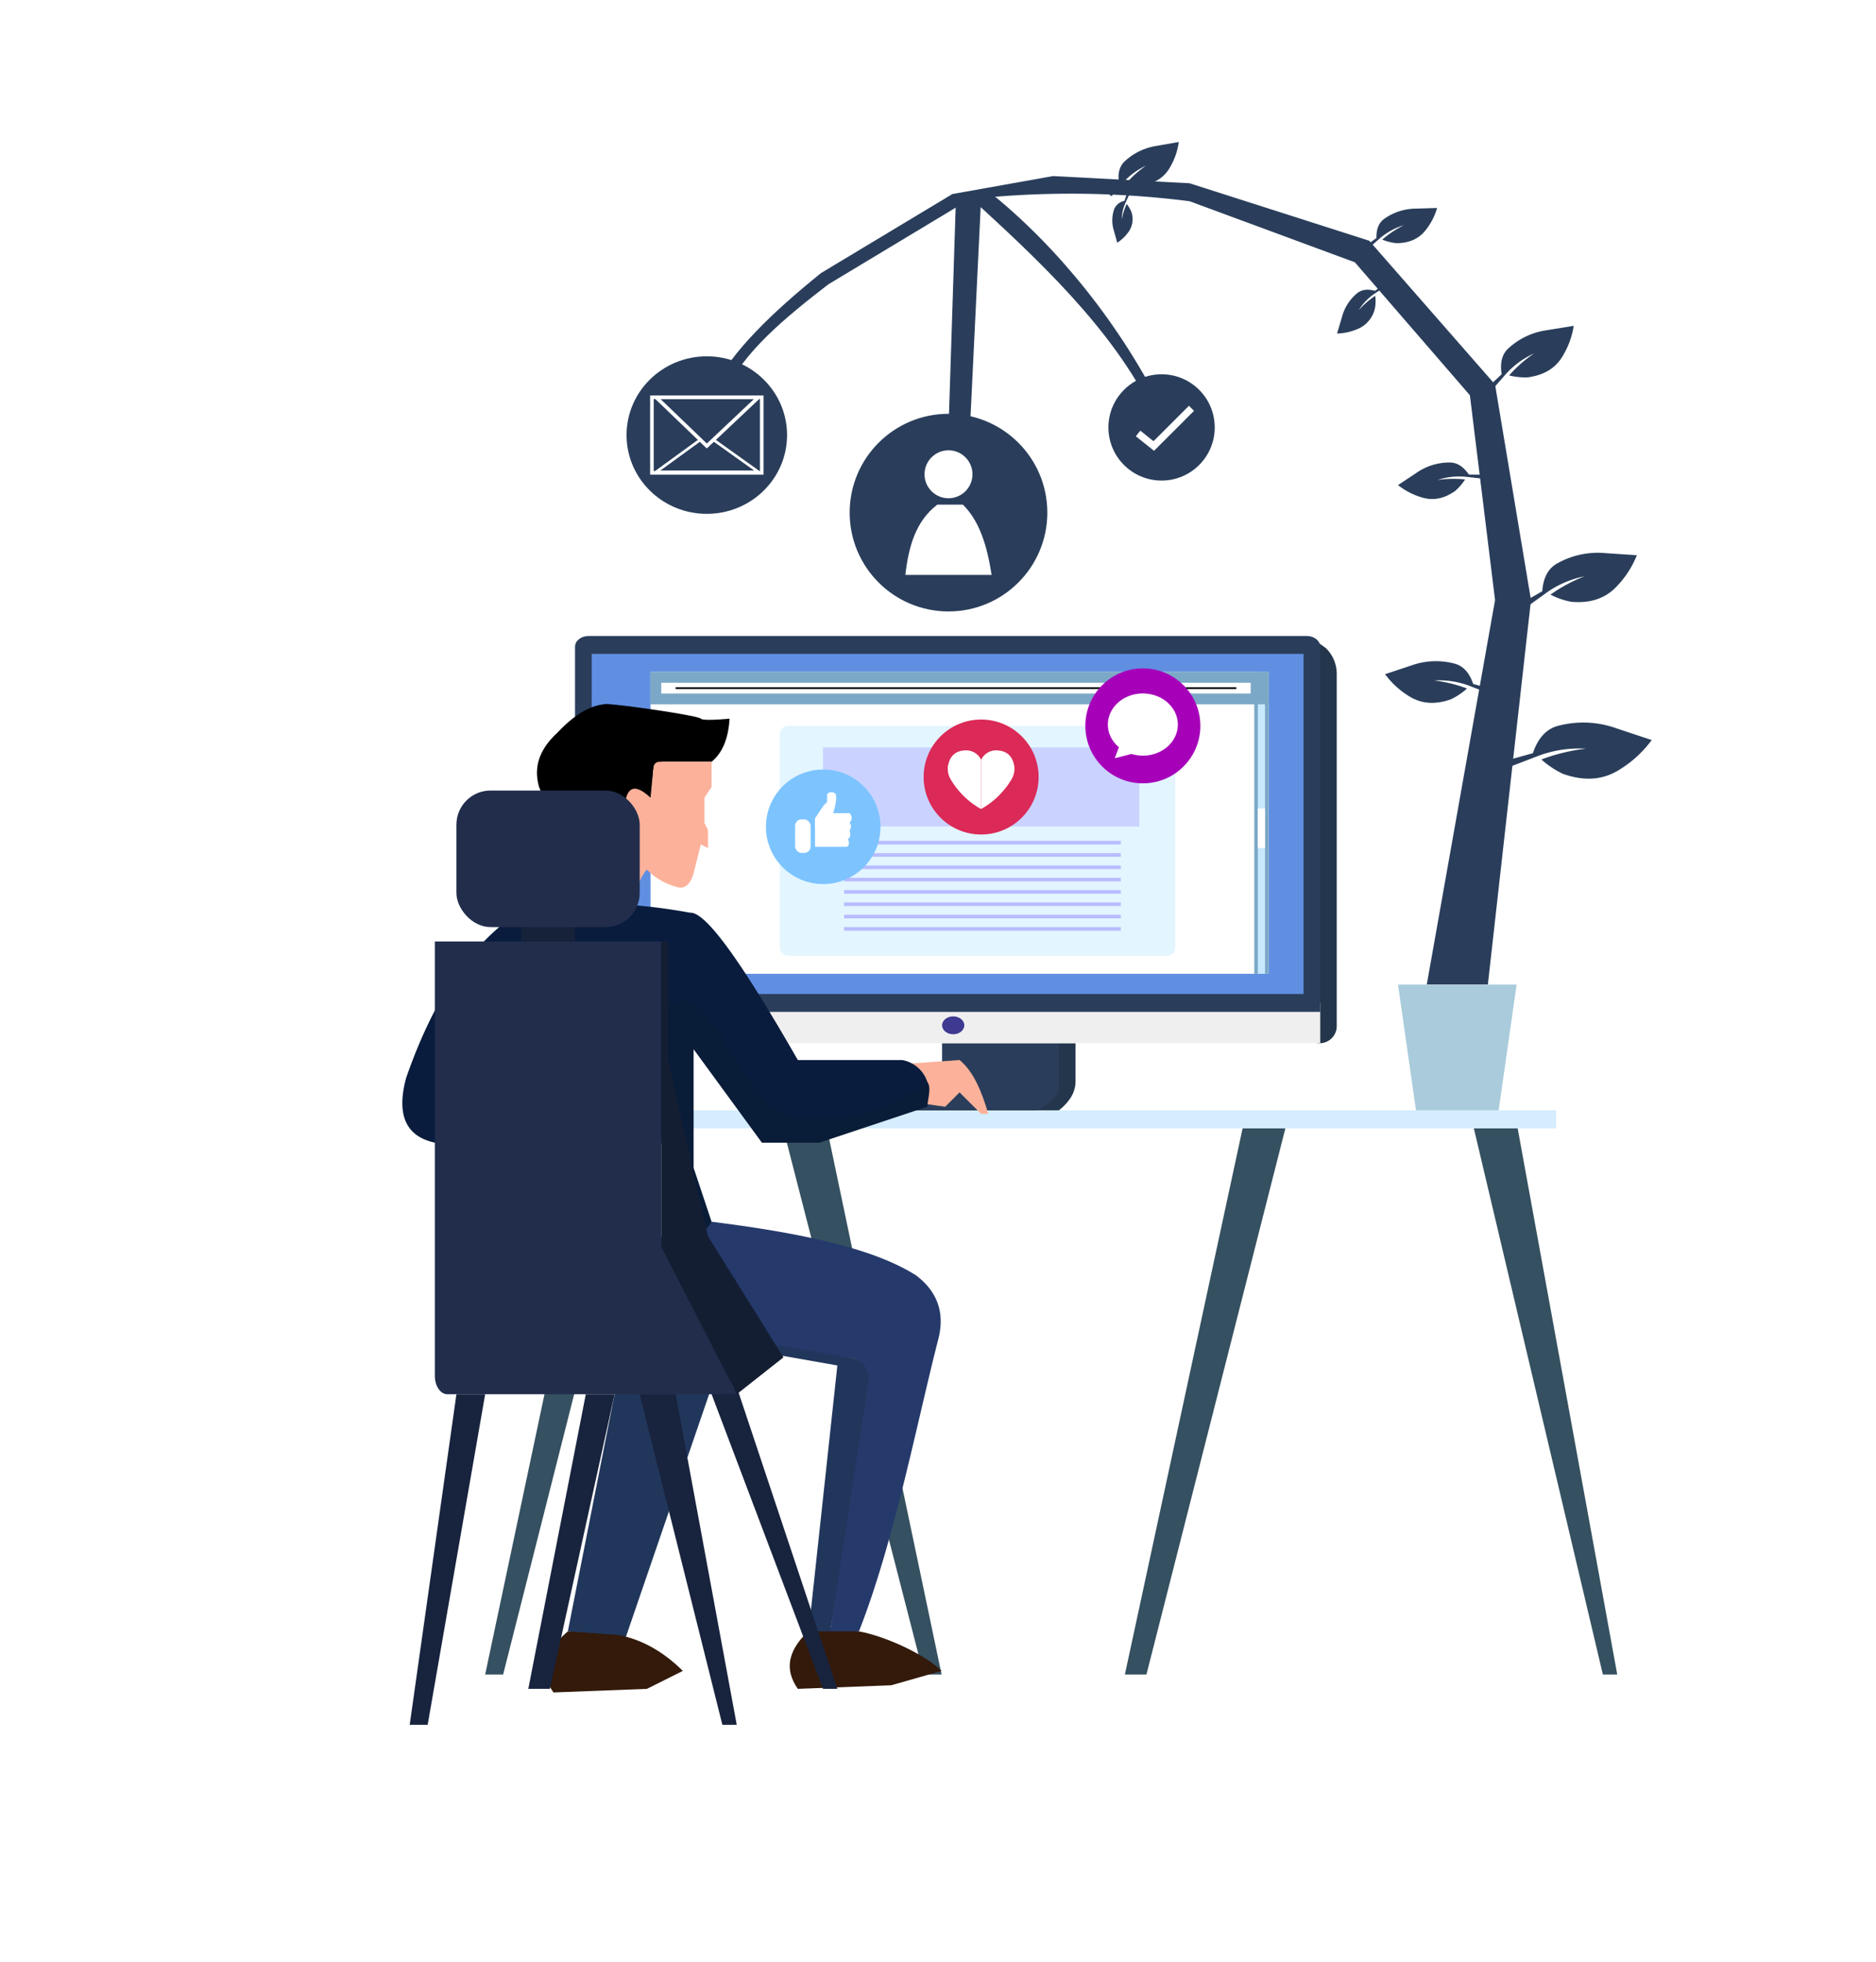 <svg xmlns="http://www.w3.org/2000/svg" width="522" height="546" viewBox="0 0 522 546">
  <title>Zasób 5</title>
  <g id="Warstwa_2" data-name="Warstwa 2">
    <g id="Warstwa_16" data-name="Warstwa 16">
      <rect width="522" height="546" style="fill: #fff"/>
    </g>
    <g id="Warstwa_4" data-name="Warstwa 4">
      <polygon points="345.76 314 313 466 319 466 357.66 314 345.76 314" style="fill: #355060"/>
      <polygon points="410.1 314 446 466 450 466 422.29 314 410.1 314" style="fill: #355060"/>
      <rect x="155" y="309" width="278" height="5" style="fill: #d4edff"/>
      <polygon points="230.1 314 262 466 257 466 217.91 314 230.1 314" style="fill: #355060"/>
      <polygon points="178.51 314 140 466 135 466 167.17 314 178.51 314" style="fill: #355060"/>
    </g>
    <g id="Warstwa_2-2" data-name="Warstwa 2">
      <g>
        <path d="M288.44,309h6.19a14.27,14.27,0,0,0,3.29-3.53,8.45,8.45,0,0,0,1.35-4.62V290.32h-4.64Z" style="fill: #24364c"/>
        <path d="M294.63,290.32v12.8a3,3,0,0,1-.71,1.9,16.22,16.22,0,0,1-5.48,4H248.2v-6.23h13.93V290.32Z" style="fill: #2a3e5b"/>
        <g>
          <path d="M366.47,290.32h1a4.78,4.78,0,0,0,4.48-5V187.66a10,10,0,0,0-3-7.27L364.26,177Z" style="fill: #24364c"/>
          <path d="M160,279.11v8.8a2.75,2.75,0,0,0,3,2.41H367.36V279.11Z" style="fill: #efefef"/>
          <ellipse cx="265.23" cy="285.34" rx="3.09" ry="2.49" style="fill: #3e3a91"/>
          <path d="M163.72,177H363.64c2.05,0,3.72,1.34,3.72,3V281.6H160V180C160,178.34,161.67,177,163.72,177Z" style="fill: #2a3e5b"/>
          <rect x="164.64" y="181.98" width="198.07" height="94.64" style="fill: #608fe2"/>
        </g>
      </g>
    </g>
    <g id="Warstwa_14" data-name="Warstwa 14">
      <rect x="181" y="187" width="172" height="84" style="fill: #fff"/>
      <rect x="349" y="187" width="4" height="84" style="fill: #7ba8c6"/>
      <rect x="181" y="187" width="172" height="9" transform="translate(534 383) rotate(180)" style="fill: #7ba8c6"/>
      <rect x="184" y="190" width="164" height="3" style="fill: #fff"/>
      <line x1="188" y1="191.5" x2="344" y2="191.5" style="fill: none;stroke: #000;stroke-miterlimit: 10;stroke-width: 0.5px"/>
      <rect x="350" y="196" width="2" height="75" style="fill: #c7e8ff"/>
      <rect x="350" y="225" width="2" height="11" style="fill: #fff"/>
      <rect x="217" y="202" width="110" height="64" rx="2.28" style="fill: #e3f5ff"/>
      <rect x="234.87" y="234" width="77" height="1" style="fill: #b9bcff"/>
      <rect x="234.87" y="237.43" width="77" height="1" style="fill: #b9bcff"/>
      <rect x="234.87" y="240.86" width="77" height="1" style="fill: #b9bcff"/>
      <rect x="234.87" y="244.29" width="77" height="1" style="fill: #b9bcff"/>
      <rect x="234.87" y="251.14" width="77" height="1" style="fill: #b9bcff"/>
      <rect x="234.87" y="247.71" width="77" height="1" style="fill: #b9bcff"/>
      <rect x="234.87" y="258" width="77" height="1" style="fill: #b9bcff"/>
      <rect x="234.87" y="254.57" width="77" height="1" style="fill: #b9bcff"/>
      <rect x="229" y="208" width="88" height="22" style="fill: #b9bcff;opacity: 0.6"/>
    </g>
    <g id="Warstwa_8" data-name="Warstwa 8">
      <path d="M265,54,228.44,76C215,86.86,203.48,97.81,198,109h4c4.62-10.8,16.42-20.57,28.47-29.86l36.53-22Z" style="fill: #2a3e5b"/>
      <polygon points="266 55 264 117 270 117 273 55 266 55" style="fill: #2a3e5b"/>
      <path d="M270,55c18,16.5,39.71,36.39,51,60h3c-12.26-24.87-29.86-46.3-48-61l-.06-.1" style="fill: #2a3e5b"/>
      <ellipse cx="196.67" cy="121.08" rx="22.33" ry="21.92" style="fill: #2a3e5b"/>
    </g>
    <g id="Warstwa_11" data-name="Warstwa 11">
      <path d="M420,211.42l6.52-1.81c1.36-4,3.59-6.72,7-7.61a27.28,27.28,0,0,1,16.2.67l9.87,3.28a31.52,31.52,0,0,1-8.59,8c-5.19,3.43-10.59,3.35-16.1,1.41a24.61,24.61,0,0,1-6-4,51.29,51.29,0,0,1,12.33-3,32.17,32.17,0,0,0-13,1.92l-7.52,2.89Z" style="fill: #2a3e5b"/>
      <path d="M424.14,167.41l5-2.87c.26-3.58,1.52-6.27,4.12-7.72a23,23,0,0,1,13.41-2.89l8.79.59a26.87,26.87,0,0,1-5.34,8.39c-3.52,3.91-8,5-12.9,4.57a20.74,20.74,0,0,1-5.8-2,43.62,43.62,0,0,1,9.47-5.09,27.56,27.56,0,0,0-10.27,4.34l-5.54,4Z" style="fill: #2a3e5b"/>
      <path d="M379.87,68.48,383,66.25c-.06-2.4.6-4.26,2.24-5.4A15.28,15.28,0,0,1,394,58.06l5.88-.18a18,18,0,0,1-3,5.92c-2.08,2.83-5,3.84-8.27,3.88a14.26,14.26,0,0,1-4-1,29.41,29.41,0,0,1,6-4A18.21,18.21,0,0,0,384,66.28l-3.43,3Z" style="fill: #2a3e5b"/>
      <path d="M308.39,53.86l3-2.85c-.43-2.54,0-4.62,1.54-6.09a16.62,16.62,0,0,1,8.86-4.31L328,39.52a19.12,19.12,0,0,1-2.28,6.76c-1.78,3.33-4.69,4.84-8.2,5.4a15.23,15.23,0,0,1-4.39-.4,31.12,31.12,0,0,1,5.73-5.17,19.57,19.57,0,0,0-6.41,4.78l-3.19,3.72Z" style="fill: #2a3e5b"/>
      <path d="M414.25,107.51l3.59-3.36c-.48-3.05,0-5.53,1.94-7.26a19.75,19.75,0,0,1,10.65-5l7.46-1.21a22.92,22.92,0,0,1-2.83,8c-2.19,4-5.69,5.73-9.9,6.33a17.81,17.81,0,0,1-5.24-.54,37.06,37.06,0,0,1,6.93-6.1,23.5,23.5,0,0,0-7.74,5.62l-3.87,4.4Z" style="fill: #2a3e5b"/>
      <path d="M414.74,191.68l-4.83-1.34c-1-3-2.66-5-5.19-5.66a20.21,20.21,0,0,0-12,.51l-7.32,2.43a23.44,23.44,0,0,0,6.37,5.94c3.85,2.54,7.86,2.49,11.95,1.05a18.51,18.51,0,0,0,4.48-3,38.67,38.67,0,0,0-9.15-2.24,24,24,0,0,1,9.66,1.43l5.58,2.15Z" style="fill: #2a3e5b"/>
      <path d="M412.78,132.11l-4.07-.05c-1.46-2.13-3.2-3.35-5.32-3.35a16.1,16.1,0,0,0-9.24,2.87L389,135a19.63,19.63,0,0,0,6.3,3.33c3.57,1.2,6.68.32,9.54-1.65a14.6,14.6,0,0,0,2.82-3.25,30.62,30.62,0,0,0-7.63.14,19.14,19.14,0,0,1,7.84-.88l4.83.53Z" style="fill: #2a3e5b"/>
      <path d="M385.13,78.94l-2.51,2c-2-.55-3.67-.41-5,.67a12.82,12.82,0,0,0-4.18,6.48l-1.4,4.73a15.5,15.5,0,0,0,5.55-1.19,8.13,8.13,0,0,0,5-5.88,11.44,11.44,0,0,0,.07-3.43,24.73,24.73,0,0,0-4.6,4,15.41,15.41,0,0,1,4.35-4.55l3.22-2.14Z" style="fill: #2a3e5b"/>
      <path d="M313.66,53.63l-.79,2.28A3.83,3.83,0,0,0,310,58.27a9.56,9.56,0,0,0-.12,5.74l1,3.54a11.61,11.61,0,0,0,3.06-2.91,6.1,6.1,0,0,0,.86-5.68,8.63,8.63,0,0,0-1.3-2.2,18.33,18.33,0,0,0-1.36,4.32,11.34,11.34,0,0,1,1-4.58l1.2-2.62Z" style="fill: #2a3e5b"/>
    </g>
    <g id="Warstwa_9" data-name="Warstwa 9">
      <g>
        <rect x="181.4" y="110.55" width="30.55" height="21.04" style="fill: #2a3e5b;stroke: #fff;stroke-miterlimit: 10"/>
        <polygon points="182.59 131.32 196.67 121.08 211.01 131.32 182.59 131.32" style="fill: none;stroke: #fff;stroke-miterlimit: 10;stroke-width: 0.75px"/>
        <polygon points="182.59 110.59 196.67 124.12 211.01 110.59 182.59 110.59" style="fill: #2a3e5b;stroke: #fff;stroke-miterlimit: 10"/>
      </g>
      <circle cx="263.92" cy="142.66" r="27.5" style="fill: #2a3e5b"/>
      <g>
        <circle cx="263.92" cy="131.99" r="6.67" style="fill: #fff"/>
        <path d="M260.81,140.44c-6.05,4.61-8,11.74-8.89,19.55h24c-1.22-7.83-3.27-14.92-8-19.55Z" style="fill: #fff"/>
      </g>
      <circle cx="323.21" cy="118.95" r="14.79" style="fill: #2a3e5b"/>
      <polyline points="316.67 120.63 321.04 124.12 331.53 113.63" style="fill: none;stroke: #fff;stroke-miterlimit: 10;stroke-width: 2px"/>
    </g>
    <g id="Warstwa_6" data-name="Warstwa 6">
      <path d="M414,274l12-107-10-60L381,67s-50-16-50-16l-38-2-28,5v2a260.77,260.77,0,0,1,66,0l46,17,32,37,7,57L397,274Z" style="fill: #2a3e5b"/>
    </g>
    <g id="Warstwa_5" data-name="Warstwa 5">
      <polygon points="394 309 417 309 422 274 389 274 394 309" style="fill: #a9cbdb"/>
    </g>
    <g id="Warstwa_7" data-name="Warstwa 7">
      <g>
        <polygon points="171 388 158 454 174 456 198 386 171 388" style="fill: #21365b"/>
        <path d="M226,453q-10,8.52-4,17l26-1,14-4c-4.72-4.67-15.72-9.67-23-11Z" style="fill: #331a0a"/>
        <path d="M158,454q-10,8.52-4,17l26-1,10-5c-4.72-4.67-10.72-8.67-18-10Z" style="fill: #331a0a"/>
        <polygon points="216 377 233 380 225 454 231 454 244 380 212 371 216 377" style="fill: #21365b"/>
        <path d="M198,340c23.8,3,44.82,7.17,57,15q9,6.94,6,18c-5.93,23.19-12.28,56.32-22,81h-8l10.58-69.21a5.84,5.84,0,0,0-5.52-7L214,374l-22-31Z" style="fill: #25396b"/>
        <path d="M253,296l14-1c3.9,3.19,6.17,8.77,8,15h-2l-6-6-4,4-7-1Z" style="fill: #fcb19a"/>
        <g>
          <path d="M121,318h63l9,29,5-7-5-15V292l19,26h16l30-10c.32-2.89,1.17-5.37,0-7l-39,3-26-32-33,4-31,6-11,24Z" style="fill: #091c38"/>
          <path d="M192,254c-18.2-3.32-34.25-3.4-48,0-15.24,10.74-24.44,27.13-31,46-2.66,9.92-.35,16.18,8,18,2.1-5.19,2.57-10.92,2-17a42.83,42.83,0,0,1,8-17c-2,7.17-1.79,17.23-1,28l42-6,6-18c1.79-5.43,5.23-8.26,10-9,5.41-2.67,10.71,5.47,16,15,4.45,7,9.07,12.67,14,16,14.32,3.34,28.26.05,40-9a9,9,0,0,0-7-6H222C208.21,271,196.85,253.65,192,254Z" style="fill: #091c3d"/>
          <path d="M161,241l-2-7c-4.22-3.85-6.77-9.28-9-15-1.66-5.71.29-10.65,5-15,4.18-4.44,8.49-7.49,13-8,0-.65,26,3,27,4,.69.72,8,0,8,0-.33,5.69-2.07,9.6-5,12H184.75a3,3,0,0,0-3,2.74L181,225l-9,15C167.39,242.62,163.6,243.26,161,241Z"/>
          <path d="M176,253c.75-4.82,1.94-8.78,4-11a18.13,18.13,0,0,0,9,5c2,.16,3.26-1.37,4-4l2-8,2,1v-5l-1-2v-7l2-3v-7H183.46a1.62,1.62,0,0,0-1.61,1.46L181,222c-3.53-3.29-6.12-3.72-7,1-.89,3-.28,6,1,9-1.7,3.78-3.86,6.73-7,8a9.94,9.94,0,0,1-7,1l-5,13Z" style="fill: #fcb19a"/>
          <polygon points="127 388 114 480 119 480 135 388 127 388" style="fill: #18233d"/>
          <polygon points="163 388 147 470 153 470 171 388 163 388" style="fill: #18233d"/>
          <polygon points="178 388 201 480 205 480 188 388 178 388" style="fill: #18233d"/>
          <polygon points="198 388 229 470 233 470 205 386 198 388" style="fill: #18233d"/>
          <path d="M121,272.26V382.93c0,2.8,1.55,5.07,3.46,5.07H205l-21-43.95V262H121Z" style="fill: #222d4c"/>
          <polygon points="184 262 186 262 186 295.7 197 344.05 218 377.74 205 388 184 346.98 184 262" style="fill: #141e33"/>
          <rect x="145" y="257.02" width="15" height="4.97" style="fill: #16213a"/>
          <rect x="127" y="220" width="51" height="38" rx="9.5" style="fill: #222d4c"/>
        </g>
      </g>
    </g>
    <g id="LikeIcon">
      <g>
        <circle cx="229.06" cy="230.09" r="15.94" style="fill: #7dc4ff"/>
        <g>
          <rect x="221.24" y="228.02" width="4.32" height="9.35" rx="1.82" style="fill: #fff"/>
          <path d="M226.75,227.78l2.4-3.6,1-1v-2.15a1.54,1.54,0,0,1,2.4,0c.34,1.37-.14,3.29-.72,5.27h4.55a1.77,1.77,0,0,1,0,2.64,1.62,1.62,0,0,1,0,2.15c.38,1.13.32,2-.48,2.4.42.92.51,1.71-.24,2.16h-8.87Z" style="fill: #fff"/>
        </g>
      </g>
    </g>
    <g id="HearthIcon">
      <g>
        <circle cx="273" cy="216.24" r="16" style="fill: #db2a58"/>
        <g>
          <path d="M273,211.44a4.63,4.63,0,0,0-4.72-2.59c-2.65.2-4,1.76-4.49,4.22a4.09,4.09,0,0,0-.06,1,5.64,5.64,0,0,0,.74,2.72,22.74,22.74,0,0,0,8.53,8.38Z" style="fill: #fff"/>
          <path d="M273,211.44a4.63,4.63,0,0,1,4.72-2.59c2.64.2,4,1.76,4.48,4.2a3.94,3.94,0,0,1,.07,1,5.56,5.56,0,0,1-.74,2.7,22.74,22.74,0,0,1-8.53,8.38Z" style="fill: #fff"/>
        </g>
      </g>
    </g>
    <g id="ChatIcon">
      <g>
        <circle cx="318" cy="202" r="16" style="fill: #a600b9"/>
        <g>
          <ellipse cx="318" cy="201.64" rx="9.74" ry="8.66" style="fill: #fff"/>
          <polygon points="310.18 211.02 311.62 207.17 315.71 209.58 310.18 211.02" style="fill: #fff"/>
        </g>
      </g>
    </g>
  </g>
</svg>
